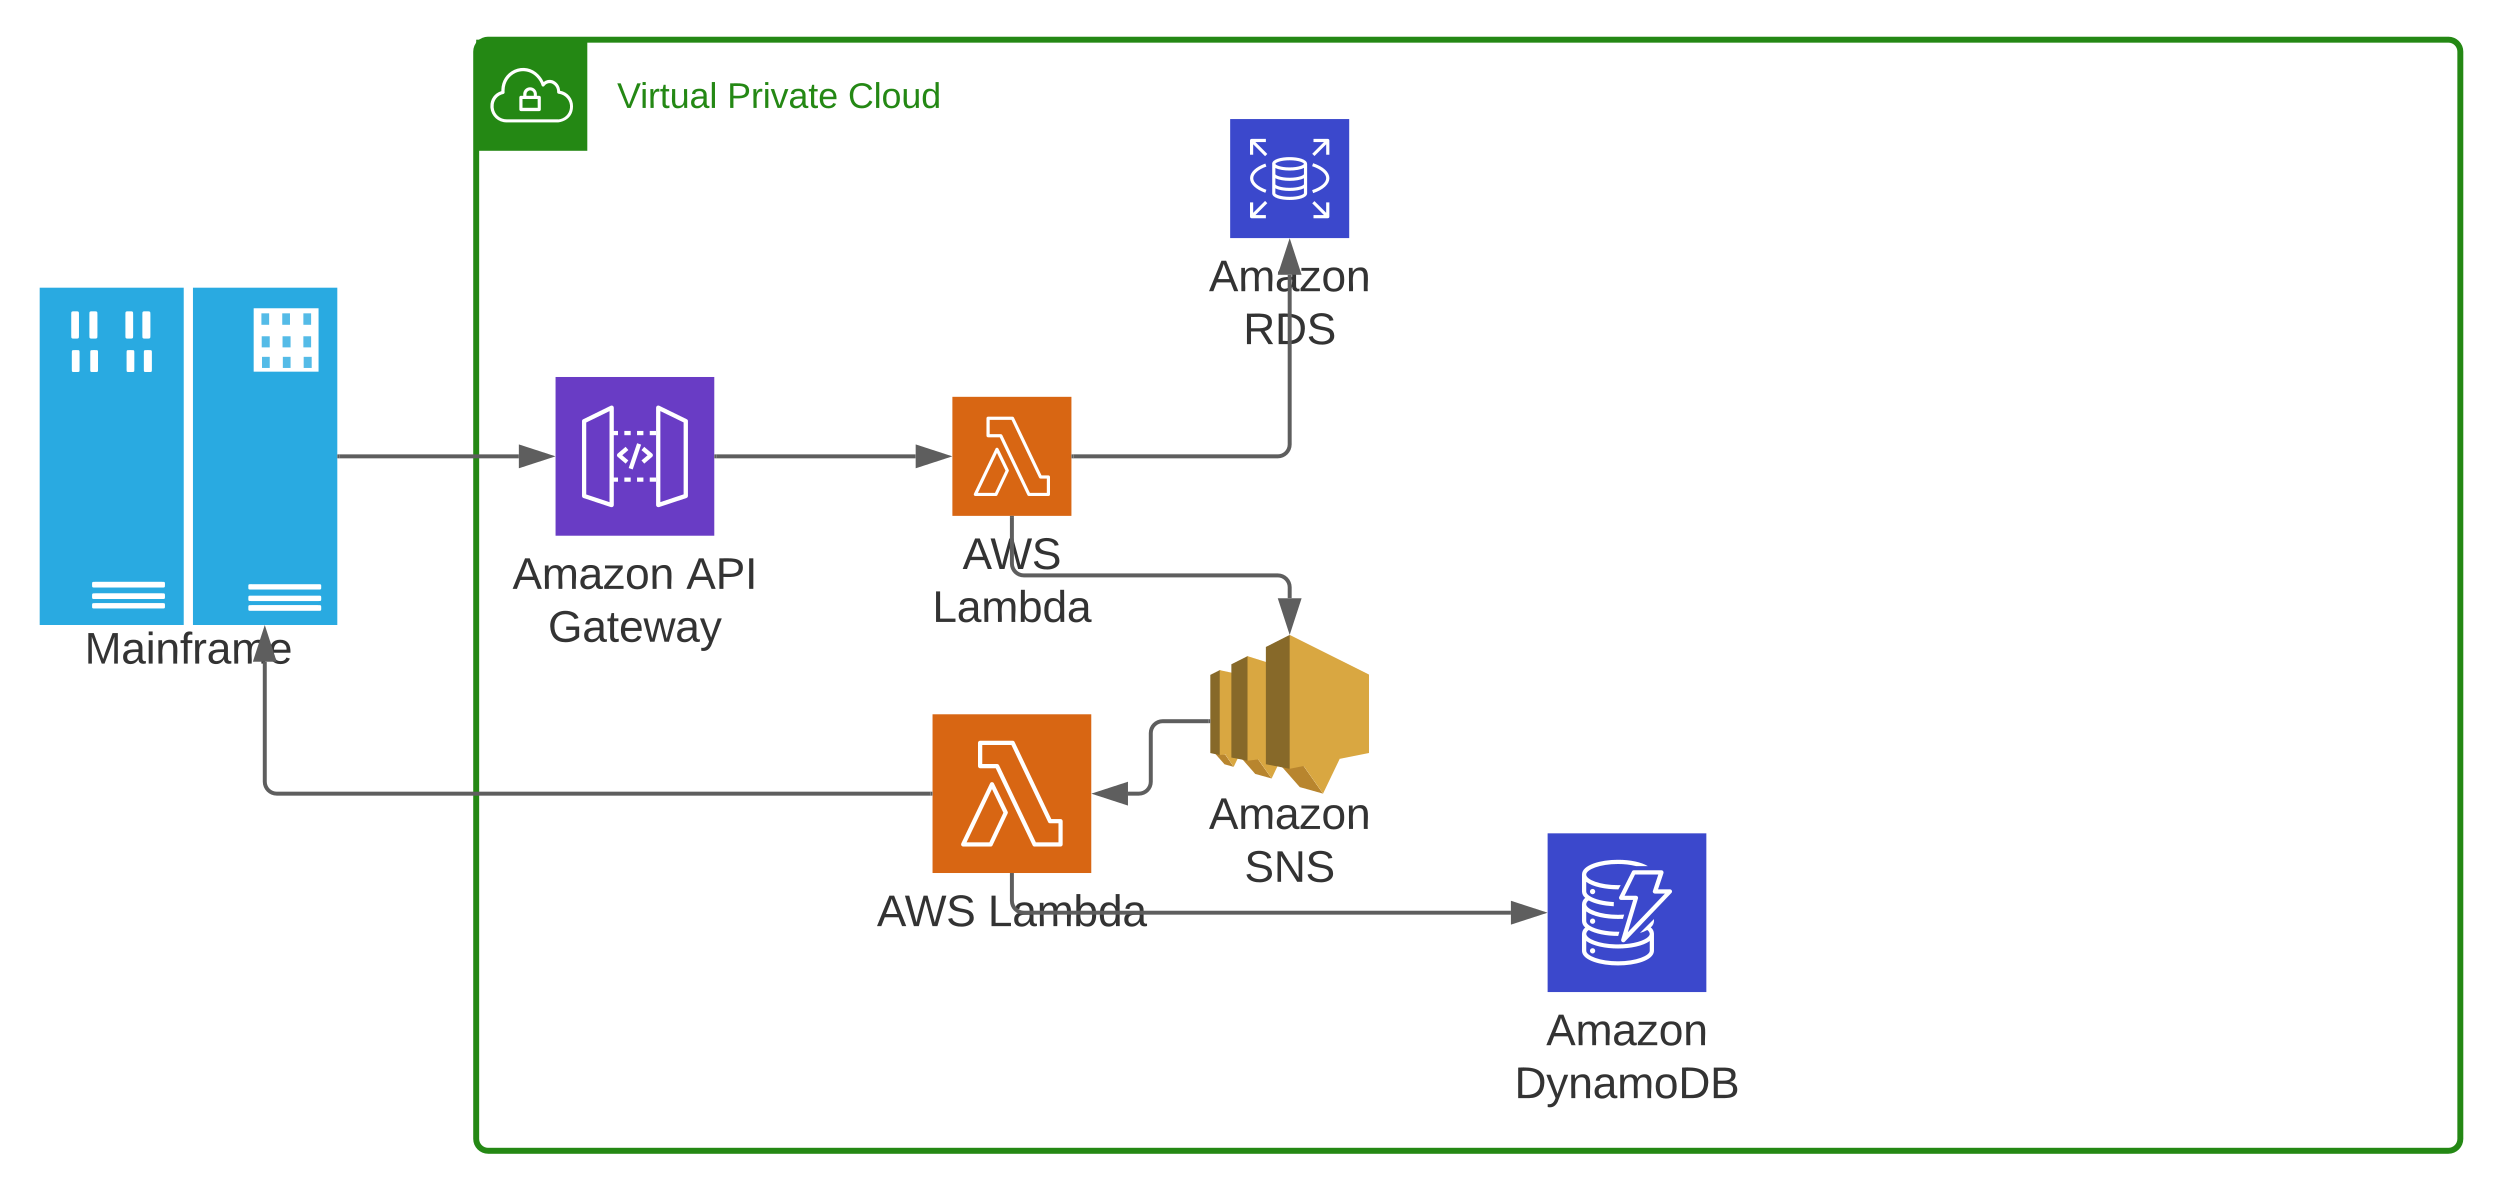 <svg xmlns="http://www.w3.org/2000/svg" xmlns:xlink="http://www.w3.org/1999/xlink" xmlns:lucid="lucid" width="1260" height="600"><g transform="translate(-20 -60)" lucid:page-tab-id="0_0"><path d="M0 0h1870.4v1323.2H0z" fill="#fff"/><path d="M260 86c0-3.3 2.7-6 6-6h988c3.3 0 6 2.7 6 6v548c0 3.3-2.7 6-6 6H266c-3.3 0-6-2.7-6-6z" stroke="#248814" stroke-width="3" fill="#fff" fill-opacity="0"/><path d="M260 80h56v56h-56V80z" stroke="#fff" stroke-opacity="0" fill="#248814"/><path d="M291.76 108.3h-1.18v-1.1c-.12-1.73-1.48-3.07-3.2-3.2-1.9-.13-3.54 1.3-3.67 3.2v1.07h-1.17c-.44 0-.8.36-.8.8v6.13c0 .44.36.8.8.8h9.23c.44 0 .8-.36.8-.8v-6.1c0-.44-.36-.8-.8-.8zm-6.4-1.06c.1-1.02 1-1.77 2-1.67.9.08 1.58.77 1.67 1.67v1.06h-3.72zm5.65 7.08h-7.67v-4.42h7.63z" stroke="#fff" stroke-opacity="0" fill="#fff"/><path d="M302.27 105.74c-.08-2.44-1.58-4.47-3.87-5.3-1.58-.46-3.16-.13-4.4.9-.68-1.44-1.47-2.6-2.6-3.75-3.24-3.36-7.94-4.3-12.18-2.4-4.04 1.9-6.4 5.63-6.54 10.05v.7c-3.4.98-5.66 4.08-5.5 7.65v.63c.4 4.28 3.92 7.52 8.2 7.47h26s7.42-.63 7.42-8.1c.04-3.9-2.66-7.2-6.53-7.86zm-.96 14.4h-25.9c-3.47.05-6.3-2.53-6.6-5.97v-.52c-.15-3.05 1.93-5.7 4.92-6.3.38-.12.63-.48.6-.9-.06-.4-.06-.73 0-1.14.07-3.78 2.1-6.94 5.52-8.6 1.25-.56 2.4-.8 3.83-.84 2.62.08 4.87 1.04 6.7 2.94 1.25 1.3 2.04 2.6 2.62 4.3.03.15.1.28.24.37.37.27.87.2 1.12-.17.83-1.18 2.25-1.67 3.62-1.3 1.8.72 2.87 2.4 2.83 4.32-.07.4.22.82.64.9 3.57.36 6.2 3.55 5.82 7.12-.3 3.13-2.7 5.52-5.82 5.85z" stroke="#fff" stroke-opacity="0" fill="#fff"/><use xlink:href="#a" transform="matrix(1,0,0,1,331,100) translate(0 14.4)"/><use xlink:href="#b" transform="matrix(1,0,0,1,331,100) translate(55.5 14.4)"/><use xlink:href="#c" transform="matrix(1,0,0,1,331,100) translate(116.4 14.4)"/><path d="M500 260h60v60h-60v-60z" stroke="#fff" stroke-opacity="0" stroke-width="2" fill="#d86613"/><path d="M548.4 310h-9.86c-.32 0-.57-.16-.7-.44l-13.96-29.16h-5.9c-.44 0-.8-.36-.8-.8v-8.8c0-.44.36-.8.8-.8h12.34c.32 0 .57.16.7.44l13.9 29.16h3.48c.45 0 .8.36.8.8v8.8c0 .44-.35.8-.8.8zm-9.35-1.6h8.55v-7.2h-3.2c-.32 0-.58-.16-.7-.44l-13.9-29.16h-11v7.2h5.6c.3 0 .57.16.73.44z" stroke="#fff" stroke-opacity="0" stroke-width="2" fill="#fff"/><path d="M521.98 310h-10.4c-.28 0-.52-.15-.68-.37-.16-.26-.16-.56-.04-.8l10.9-22.73c.1-.3.4-.46.7-.46.3 0 .58.17.72.44l5.2 10.72c.13.22.13.46 0 .7l-5.68 12c-.1.3-.4.5-.72.5zm-9.12-1.6h8.62l5.3-11.2-4.3-8.93z" stroke="#fff" stroke-opacity="0" stroke-width="2" fill="#fff"/><use xlink:href="#d" transform="matrix(1,0,0,1,470,329) translate(35.123 17.778)"/><use xlink:href="#e" transform="matrix(1,0,0,1,470,329) translate(19.907 44.444)"/><path d="M640 120h60v60h-60v-60z" stroke="#fff" stroke-opacity="0" stroke-width="2" fill="#3b48cc"/><path d="M678.76 142.58c0-2.3-4.55-3.4-8.8-3.4-4.25 0-8.8 1.1-8.8 3.4 0 .13.02.22.03.35v14.43c-.04 2.42 4.53 3.43 8.8 3.43 4.28 0 8.8-1.07 8.8-3.38v-14.84zm-8.78-1.8c4.66 0 7.2 1.28 7.2 1.8s-2.53 1.8-7.2 1.8c-4.7 0-7.2-1.26-7.2-1.8 0-.52 2.52-1.8 7.2-1.8zm7.2 16.64c0 .52-2.53 1.77-7.2 1.77-4.68 0-7.2-1.26-7.2-1.78v-2.52c1.68.92 4.52 1.36 7.2 1.36 2.68 0 5.5-.44 7.2-1.34zm0-4.56c0 .52-2.53 1.8-7.2 1.8-4.7 0-7.2-1.28-7.2-1.8h.02v-3.04c1.7.9 4.52 1.34 7.2 1.34 2.68 0 5.48-.43 7.2-1.32zm0-5.1c0 .53-2.53 1.82-7.2 1.82-4.7 0-7.2-1.3-7.2-1.8h.02v-3.12c1.7.9 4.5 1.3 7.2 1.3s5.54-.42 7.2-1.35zM652.73 168.4H658v1.6h-7.2c-.44 0-.8-.35-.8-.8V162h1.6v5.26l6-6 1.12 1.14zM690 162v7.2c0 .45-.35.8-.8.8H682v-1.6h5.27l-5.9-5.92 1.12-1.12 5.9 5.9v-5.25zM690 130.8v7.2h-1.6v-5.27l-5.9 5.9-1.14-1.12 5.9-5.9H682V130h7.2c.45 0 .8.36.8.8zM658.72 137.6l-1.12 1.12-6-6V138H650v-7.2c0-.45.36-.8.8-.8h7.2v1.6h-5.27zM657.73 157.17c-4.9-1.76-7.7-4.45-7.7-7.37s2.8-5.6 7.7-7.37l.54 1.5c-4.15 1.5-6.63 3.7-6.63 5.87 0 2.18 2.48 4.36 6.63 5.86zM681.82 157.34l-.5-1.52c4.43-1.5 7.08-3.74 7.08-6.02 0-2.28-2.65-4.53-7.1-6.04l.52-1.5c5.2 1.75 8.18 4.5 8.18 7.54 0 3.03-2.98 5.78-8.18 7.54z" stroke="#fff" stroke-opacity="0" stroke-width="2" fill="#fff"/><use xlink:href="#f" transform="matrix(1,0,0,1,610,189) translate(19.29 17.778)"/><use xlink:href="#g" transform="matrix(1,0,0,1,610,189) translate(36.605 44.444)"/><path d="M300 250h80v80h-80v-80z" stroke="#fff" stroke-opacity="0" fill="#693cc5"/><path d="M351.74 315.6c-.24 0-.43-.1-.62-.2-.3-.2-.45-.5-.45-.86v-49.08c0-.36.2-.72.5-.92.33-.2.73-.2 1.07-.05l13.88 6.8c.37.15.6.5.6.92v37.7c0 .52-.28.93-.75 1.08l-13.86 4.6h-.36zm1.08-48.4v45.85l11.72-3.9V272.9zM328.26 315.6h-.34l-13.87-4.6c-.45-.15-.73-.6-.72-1.07v-37.7c0-.42.23-.78.6-.93l13.86-6.8c.35-.17.73-.17 1.07.04.32.2.5.56.5.92v49.08c0 .35-.16.66-.45.87-.2.16-.4.2-.66.2zm-12.8-6.4l11.74 3.9v-45.9l-11.74 5.74z" stroke="#fff" stroke-opacity="0" fill="#fff"/><path d="M350.67 279.33h-3.2v-2.13h3.2zm-6.4 0h-3.2v-2.13h3.2zm-6.4 0h-3.2v-2.13h3.2zm-6.4 0h-3.2v-2.13h3.2zM350.67 302.8h-3.2v-2.13h3.2zm-6.4 0h-3.2v-2.13h3.2zm-6.4 0h-3.2v-2.13h3.2zm-6.4 0h-3.2v-2.13h3.2zM335.32 293.67l-4-3.42c-.46-.38-.5-1.06-.13-1.5.03-.05.06-.1.1-.13l4-3.42 1.4 1.62-3.06 2.65 3.05 2.6zM344.7 293.67l-1.4-1.62 3.05-2.58-3.05-2.6 1.38-1.67 4 3.4c.46.4.5 1.07.13 1.52-.03.04-.06.08-.1.1z" stroke="#fff" stroke-opacity="0" fill="#fff"/><path d="M336.86 295.9l4.24-12.52 2.02.7-4.23 12.52-2.04-.7z" stroke="#fff" stroke-opacity="0" stroke-width=".32" fill="#fff"/><use xlink:href="#h" transform="matrix(1,0,0,1,270,339) translate(8.302 17.778)"/><use xlink:href="#i" transform="matrix(1,0,0,1,270,339) translate(95.895 17.778)"/><use xlink:href="#j" transform="matrix(1,0,0,1,270,339) translate(26.204 44.444)"/><path d="M381 290h100.5" stroke="#5e5e5e" stroke-width="2" fill="none"/><path d="M381.03 291H380v-2h1.03z" fill="#5e5e5e"/><path d="M496.76 290l-14.26 4.64v-9.28z" stroke="#5e5e5e" stroke-width="2" fill="#5e5e5e"/><path d="M40 205h72.6v170H40V205zM117.25 205H190v170h-72.75V205z" fill="#29aae1"/><path d="M57.85 216.9c1.95 0 1.95 0 1.95 1.7v10.37c0 1.7 0 1.7-1.95 1.7s-1.95 0-1.95-1.7V218.6c0-1.7 0-1.7 1.95-1.7zM67 216.9c2.1 0 2.1 0 2.1 1.7v10.37c0 1.7 0 1.7-2.1 1.7-1.95 0-1.95 0-1.95-1.7V218.6c0-1.7 0-1.7 1.95-1.7zM85.15 216.9c1.95 0 1.95 0 1.95 1.7v10.37c0 1.7 0 1.7-1.95 1.7s-1.95 0-1.95-1.7V218.6c0-1.7 0-1.7 1.95-1.7zM93.7 216.9c2.1 0 2.1 0 2.1 1.7v10.37c0 1.7 0 1.7-2.1 1.7-1.95 0-1.95 0-1.95-1.7V218.6c0-1.7 0-1.7 1.95-1.7zM57.7 236.45h.9c1.5 0 1.5 0 1.5 1.53v8.16c0 1.36 0 1.36-1.5 1.36h-.9c-1.5 0-1.5 0-1.5-1.36v-8.16c0-1.53 0-1.53 1.5-1.53zM67 236.45h.9c1.5 0 1.5 0 1.5 1.53v8.16c0 1.36 0 1.36-1.5 1.36H67c-1.5 0-1.5 0-1.5-1.36v-8.16c0-1.53 0-1.53 1.5-1.53zM85.3 236.45h.9c1.5 0 1.5 0 1.5 1.53v8.16c0 1.36 0 1.36-1.5 1.36h-.9c-1.5 0-1.5 0-1.5-1.36v-8.16c0-1.53 0-1.53 1.5-1.53zM94 236.45h.9c1.65 0 1.65 0 1.65 1.53v8.16c0 1.36 0 1.36-1.65 1.36H94c-1.5 0-1.5 0-1.5-1.36v-8.16c0-1.53 0-1.53 1.5-1.53zM68.05 353.24h33.45c1.65 0 1.65 0 1.65 1.36 0 1.53 0 1.53-1.65 1.53H68.05c-1.65 0-1.65 0-1.65-1.53 0-1.36 0-1.36 1.65-1.36zM68.05 359.02h33.45c1.65 0 1.65 0 1.65 1.53 0 1.36 0 1.36-1.65 1.36H68.05c-1.65 0-1.65 0-1.65-1.35 0-1.53 0-1.53 1.65-1.53zM68.05 363.95h33.45c1.65 0 1.65 0 1.65 1.36 0 1.37 0 1.37-1.65 1.37H68.05c-1.65 0-1.65 0-1.65-1.36 0-1.35 0-1.35 1.65-1.35zM146.8 354.43h33.45c1.65 0 1.65 0 1.65 1.36 0 1.35 0 1.35-1.65 1.35H146.8c-1.65 0-1.65 0-1.65-1.36 0-1.37 0-1.37 1.65-1.37zM146.8 360.2h33.45c1.65 0 1.65 0 1.65 1.37 0 1.36 0 1.36-1.65 1.36H146.8c-1.65 0-1.65 0-1.65-1.36s0-1.36 1.65-1.36zM146.8 364.97h33.45c1.65 0 1.65 0 1.65 1.53 0 1.36 0 1.36-1.65 1.36H146.8c-1.65 0-1.65 0-1.65-1.36 0-1.53 0-1.53 1.65-1.53zM147.85 215.37h32.7v31.96h-32.7v-31.96z" fill="#fff"/><path d="M151.75 217.92h3.9v5.78h-3.9v-5.78zM162.25 217.92h3.9v5.78h-3.9v-5.78zM172.9 217.92h3.9v5.78h-3.9v-5.78zM151.9 229.48h4.05v5.6h-4.05v-5.6zM162.4 229.48h4.05v5.6h-4.05v-5.6zM172.9 229.48h3.9v5.6h-3.9v-5.6zM152.05 239.85h3.9v5.6h-3.9v-5.6zM162.55 239.85h3.9v5.6h-3.9v-5.6zM173.05 239.85h4.05v5.6h-4.05v-5.6z" fill="#54bbe7"/><use xlink:href="#k" transform="matrix(1,0,0,1,10,375) translate(52.654 19.444)"/><path d="M191 290h90.5" stroke="#5e5e5e" stroke-width="2" fill="none"/><path d="M191.03 291H190v-2h1.03z" fill="#5e5e5e"/><path d="M296.76 290l-14.26 4.64v-9.28z" stroke="#5e5e5e" stroke-width="2" fill="#5e5e5e"/><path d="M561 290h103c3.3 0 6-2.7 6-6v-85.5" stroke="#5e5e5e" stroke-width="2" fill="none"/><path d="M561.03 291H560v-2h1.03z" fill="#5e5e5e"/><path d="M670 183.24l4.64 14.26h-9.28z" stroke="#5e5e5e" stroke-width="2" fill="#5e5e5e"/><path d="M660.9 452.36l-8.27-2.3-7.8-8.9 8.7.72 7.37 10.48z" fill="#b8852e"/><path d="M660.9 452.36l5.9-12.36-5.52-.78-7.75 2.67 7.37 10.46z" fill="#d9a741"/><path d="M641.78 446.5l-4.64-1.3-5.12-5.82 5.44.84 4.32 6.28z" fill="#b8852e"/><path d="M641.78 446.5l3.33-6.95-3.1-.45-4.54 1.12 4.32 6.28z" fill="#d9a741"/><path d="M630 439.54l4.76 1 23.24-20.2-23.24-22.6-4.76 2.4v39.4z" fill="#876929"/><path d="M653.1 401.73v37.1l-18.36 1.7v-42.78l18.36 3.98z" fill="#d9a741"/><path d="M640.6 441.8l8.15 1.62 22.47-26-22.47-26.73-8.14 4.1v47z" fill="#876929"/><path d="M695.23 405.4v32.06l-46.48 5.96V390.7l46.48 14.7z" fill="#d9a741"/><path d="M686.82 460l-11.74-3.3-11.1-12.63 12.38 1.04 10.46 14.9z" fill="#b8852e"/><path d="M686.8 460l8.42-17.56-7.86-1.12-11 3.8 10.45 14.87z" fill="#d9a741"/><path d="M658 445.18l11.96 2.3 16.26-33.74L669.96 380 658 386.07v59.1z" fill="#876929"/><path d="M669.98 447.47l40-7.96v-39.53L670 380v67.47z" fill="#d9a741"/><use xlink:href="#f" transform="matrix(1,0,0,1,630,460) translate(-0.71 17.778)"/><use xlink:href="#l" transform="matrix(1,0,0,1,630,460) translate(17.191 44.444)"/><path d="M530 321v23c0 3.32 2.7 6 6 6h128c3.3 0 6 2.7 6 6v5.5" stroke="#5e5e5e" stroke-width="2" fill="none"/><path d="M531 321.03h-2V320h2z" fill="#5e5e5e"/><path d="M670 376.78l-4.64-14.27h9.28z" stroke="#5e5e5e" stroke-width="2" fill="#5e5e5e"/><path d="M490 420h80v80h-80v-80z" stroke="#fff" stroke-opacity="0" stroke-width="2" fill="#d86613"/><path d="M554.53 486.67H541.4c-.44 0-.78-.22-.95-.6l-18.6-38.87h-7.86c-.6 0-1.08-.48-1.08-1.07V434.4c0-.6.47-1.07 1.07-1.07h16.42c.43 0 .77.22.94.6l18.52 38.87h4.65c.6 0 1.07.48 1.07 1.07v11.73c0 .6-.47 1.07-1.07 1.07zm-12.46-2.14h11.4v-9.6h-4.27c-.43 0-.77-.2-.94-.58l-18.52-38.88h-14.68v9.6h7.47c.42 0 .76.2.98.58z" stroke="#fff" stroke-opacity="0" stroke-width="2" fill="#fff"/><path d="M519.3 486.67h-13.85c-.38 0-.7-.2-.92-.5-.2-.35-.2-.74-.05-1.06L519 454.8c.16-.4.54-.6.94-.6.43 0 .78.2.97.57l6.95 14.3c.16.28.16.6 0 .93l-7.58 15.98c-.14.43-.52.7-.97.7zm-12.15-2.15h11.5l7.05-14.9-5.74-11.93z" stroke="#fff" stroke-opacity="0" stroke-width="2" fill="#fff"/><use xlink:href="#m" transform="matrix(1,0,0,1,460,509) translate(1.944 17.778)"/><use xlink:href="#e" transform="matrix(1,0,0,1,460,509) translate(57.87 17.778)"/><path d="M629 423.48h-23c-3.3 0-6 2.68-6 6V454c0 3.3-2.7 6-6 6h-5.5" stroke="#5e5e5e" stroke-width="2" fill="none"/><path d="M630 424.48h-1.03v-2H630z" fill="#5e5e5e"/><path d="M573.24 460l14.26-4.64v9.28z" stroke="#5e5e5e" stroke-width="2" fill="#5e5e5e"/><path d="M489 460H159.45c-3.3 0-6-2.7-6-6v-60.5" stroke="#5e5e5e" stroke-width="2" fill="none"/><path d="M490 461h-1.03v-2H490z" fill="#5e5e5e"/><path d="M153.45 378.24l4.64 14.26h-9.28z" stroke="#5e5e5e" stroke-width="2" fill="#5e5e5e"/><path d="M800 480h80v80h-80v-80z" stroke="#fff" stroke-opacity="0" stroke-width="2" fill="#3b48cc"/><path d="M853.6 523.2l-7.07 7.02c1.35-.37 2.43-.8 3.67-1.5.72.44 1.12 1.13 1.27 1.93 0 1.97-4.14 4.1-10.27 4.95-2.03.27-3.7.38-5.73.38h-1.05c-8.64-.16-14.95-2.88-14.95-5.33.1-.8.54-1.44 1.27-1.92 3.34 1.86 8.78 2.98 14.73 2.98h.1l.62-2.12h-.73c-5.88 0-11.32-1.17-14.2-2.98-1.15-.75-1.8-1.6-1.8-2.3v-4.95c3.26 2.5 9.76 3.78 16 3.78.83 0 1.67 0 2.5-.05l.62-2.13c-1.1.05-2.08.1-3.13.1-9.14 0-16-2.82-16-5.32.1-.86.54-1.5 1.27-1.92 2.94 1.66 7.47 2.67 12.6 2.94l.06-2.13c-5.04-.26-9.6-1.33-12.12-2.98-1.16-.7-1.77-1.54-1.8-2.3v-4.9c3.25 2.5 9.75 3.8 16 3.8h.2l1.17-2.14h-1.38c-9.14 0-16-2.77-16-5.33 0-2.5 6.86-5.33 16-5.33 3.23 0 5.98.32 9.14 1.07h5.9c-3.24-1.98-8.76-3.2-15.03-3.2-8.78 0-18.14 2.6-18.14 7.45v8.58c.07 1.28.62 2.35 1.63 3.15-1 .85-1.56 1.9-1.63 3.2v8.52c.07 1.33.62 2.4 1.63 3.25-1 .8-1.56 1.87-1.63 3.2v8.74c.3 4.68 9.47 7.18 18.14 7.18s17.85-2.5 18.14-7.25V530.6c-.03-1.28-.6-2.4-1.62-3.2 1-.8 1.56-1.92 1.63-3.2zm-2.13 15.97c0 2.5-6.86 5.33-16 5.33s-16-2.77-16-5.33v-4.9c3.26 2.45 9.76 3.78 16 3.78s12.73-1.33 16-3.78z" stroke="#fff" stroke-opacity="0" stroke-width="2" fill="#fff"/><path d="M824 509.35c0 .74-.6 1.34-1.33 1.34-.74 0-1.34-.6-1.34-1.35 0-.73.6-1.33 1.34-1.33.73 0 1.33.6 1.33 1.33zM824 524.3c0 .72-.6 1.32-1.33 1.32-.74 0-1.34-.6-1.34-1.33 0-.75.6-1.35 1.34-1.35.73 0 1.33.6 1.33 1.34zM824 539.22c0 .74-.6 1.33-1.33 1.33-.74 0-1.34-.6-1.34-1.33 0-.73.6-1.33 1.34-1.33.73 0 1.33.6 1.33 1.32zM838.12 534.9c-.18 0-.34-.02-.53-.13-.44-.26-.62-.77-.5-1.24l6-19.96h-6.04c-.6.03-1.07-.44-1.07-1.06 0-.17 0-.35.12-.5l6.4-12.8c.18-.37.52-.6.95-.6h13.87c.6-.02 1.07.45 1.1 1.03.03.14 0 .25-.03.4l-2.74 8.17h6c.57.03 1.06.5 1.06 1.08 0 .3-.1.5-.3.73l-23.47 24.55c-.2.25-.48.36-.83.36zm.67-23.44h5.74c.35 0 .64.15.86.4.18.3.26.62.16.95l-5.14 17.07 18.7-19.5h-4.98c-.6 0-1.1-.43-1.13-1 0-.16 0-.3.07-.4l2.72-8.22h-11.74z" stroke="#fff" stroke-opacity="0" stroke-width="2" fill="#fff"/><g><use xlink:href="#f" transform="matrix(1,0,0,1,770,569) translate(29.29 17.778)"/><use xlink:href="#n" transform="matrix(1,0,0,1,770,569) translate(13.302 44.444)"/></g><path d="M530 501v13c0 3.3 2.7 6 6 6h245.5" stroke="#5e5e5e" stroke-width="2" fill="none"/><path d="M531 501.03h-2V500h2z" fill="#5e5e5e"/><path d="M796.76 520l-14.26 4.64v-9.28z" stroke="#5e5e5e" stroke-width="2" fill="#5e5e5e"/><defs><path fill="#248814" d="M137 0h-34L2-248h35l83 218 83-218h36" id="o"/><path fill="#248814" d="M24-231v-30h32v30H24zM24 0v-190h32V0H24" id="p"/><path fill="#248814" d="M114-163C36-179 61-72 57 0H25l-1-190h30c1 12-1 29 2 39 6-27 23-49 58-41v29" id="q"/><path fill="#248814" d="M59-47c-2 24 18 29 38 22v24C64 9 27 4 27-40v-127H5v-23h24l9-43h21v43h35v23H59v120" id="r"/><path fill="#248814" d="M84 4C-5 8 30-112 23-190h32v120c0 31 7 50 39 49 72-2 45-101 50-169h31l1 190h-30c-1-10 1-25-2-33-11 22-28 36-60 37" id="s"/><path fill="#248814" d="M141-36C126-15 110 5 73 4 37 3 15-17 15-53c-1-64 63-63 125-63 3-35-9-54-41-54-24 1-41 7-42 31l-33-3c5-37 33-52 76-52 45 0 72 20 72 64v82c-1 20 7 32 28 27v20c-31 9-61-2-59-35zM48-53c0 20 12 33 32 33 41-3 63-29 60-74-43 2-92-5-92 41" id="t"/><path fill="#248814" d="M24 0v-261h32V0H24" id="u"/><g id="a"><use transform="matrix(0.05,0,0,0.05,0,0)" xlink:href="#o"/><use transform="matrix(0.05,0,0,0.05,11.65,0)" xlink:href="#p"/><use transform="matrix(0.05,0,0,0.05,15.6,0)" xlink:href="#q"/><use transform="matrix(0.05,0,0,0.05,21.55,0)" xlink:href="#r"/><use transform="matrix(0.05,0,0,0.05,26.55,0)" xlink:href="#s"/><use transform="matrix(0.05,0,0,0.05,36.55,0)" xlink:href="#t"/><use transform="matrix(0.05,0,0,0.05,46.55,0)" xlink:href="#u"/></g><path fill="#248814" d="M30-248c87 1 191-15 191 75 0 78-77 80-158 76V0H30v-248zm33 125c57 0 124 11 124-50 0-59-68-47-124-48v98" id="v"/><path fill="#248814" d="M108 0H70L1-190h34L89-25l56-165h34" id="w"/><path fill="#248814" d="M100-194c63 0 86 42 84 106H49c0 40 14 67 53 68 26 1 43-12 49-29l28 8c-11 28-37 45-77 45C44 4 14-33 15-96c1-61 26-98 85-98zm52 81c6-60-76-77-97-28-3 7-6 17-6 28h103" id="x"/><g id="b"><use transform="matrix(0.05,0,0,0.05,0,0)" xlink:href="#v"/><use transform="matrix(0.05,0,0,0.05,12,0)" xlink:href="#q"/><use transform="matrix(0.05,0,0,0.05,17.95,0)" xlink:href="#p"/><use transform="matrix(0.05,0,0,0.05,21.9,0)" xlink:href="#w"/><use transform="matrix(0.05,0,0,0.05,30.9,0)" xlink:href="#t"/><use transform="matrix(0.05,0,0,0.05,40.9,0)" xlink:href="#r"/><use transform="matrix(0.05,0,0,0.05,45.9,0)" xlink:href="#x"/></g><path fill="#248814" d="M212-179c-10-28-35-45-73-45-59 0-87 40-87 99 0 60 29 101 89 101 43 0 62-24 78-52l27 14C228-24 195 4 139 4 59 4 22-46 18-125c-6-104 99-153 187-111 19 9 31 26 39 46" id="y"/><path fill="#248814" d="M100-194c62-1 85 37 85 99 1 63-27 99-86 99S16-35 15-95c0-66 28-99 85-99zM99-20c44 1 53-31 53-75 0-43-8-75-51-75s-53 32-53 75 10 74 51 75" id="z"/><path fill="#248814" d="M85-194c31 0 48 13 60 33l-1-100h32l1 261h-30c-2-10 0-23-3-31C134-8 116 4 85 4 32 4 16-35 15-94c0-66 23-100 70-100zm9 24c-40 0-46 34-46 75 0 40 6 74 45 74 42 0 51-32 51-76 0-42-9-74-50-73" id="A"/><g id="c"><use transform="matrix(0.05,0,0,0.05,0,0)" xlink:href="#y"/><use transform="matrix(0.05,0,0,0.05,12.95,0)" xlink:href="#u"/><use transform="matrix(0.05,0,0,0.05,16.9,0)" xlink:href="#z"/><use transform="matrix(0.05,0,0,0.05,26.9,0)" xlink:href="#s"/><use transform="matrix(0.05,0,0,0.05,36.9,0)" xlink:href="#A"/></g><path fill="#333" d="M205 0l-28-72H64L36 0H1l101-248h38L239 0h-34zm-38-99l-47-123c-12 45-31 82-46 123h93" id="B"/><path fill="#333" d="M266 0h-40l-56-210L115 0H75L2-248h35L96-30l15-64 43-154h32l59 218 59-218h35" id="C"/><path fill="#333" d="M185-189c-5-48-123-54-124 2 14 75 158 14 163 119 3 78-121 87-175 55-17-10-28-26-33-46l33-7c5 56 141 63 141-1 0-78-155-14-162-118-5-82 145-84 179-34 5 7 8 16 11 25" id="D"/><g id="d"><use transform="matrix(0.062,0,0,0.062,0,0)" xlink:href="#B"/><use transform="matrix(0.062,0,0,0.062,14.012,0)" xlink:href="#C"/><use transform="matrix(0.062,0,0,0.062,34.938,0)" xlink:href="#D"/></g><path fill="#333" d="M30 0v-248h33v221h125V0H30" id="E"/><path fill="#333" d="M141-36C126-15 110 5 73 4 37 3 15-17 15-53c-1-64 63-63 125-63 3-35-9-54-41-54-24 1-41 7-42 31l-33-3c5-37 33-52 76-52 45 0 72 20 72 64v82c-1 20 7 32 28 27v20c-31 9-61-2-59-35zM48-53c0 20 12 33 32 33 41-3 63-29 60-74-43 2-92-5-92 41" id="F"/><path fill="#333" d="M210-169c-67 3-38 105-44 169h-31v-121c0-29-5-50-35-48C34-165 62-65 56 0H25l-1-190h30c1 10-1 24 2 32 10-44 99-50 107 0 11-21 27-35 58-36 85-2 47 119 55 194h-31v-121c0-29-5-49-35-48" id="G"/><path fill="#333" d="M115-194c53 0 69 39 70 98 0 66-23 100-70 100C84 3 66-7 56-30L54 0H23l1-261h32v101c10-23 28-34 59-34zm-8 174c40 0 45-34 45-75 0-40-5-75-45-74-42 0-51 32-51 76 0 43 10 73 51 73" id="H"/><path fill="#333" d="M85-194c31 0 48 13 60 33l-1-100h32l1 261h-30c-2-10 0-23-3-31C134-8 116 4 85 4 32 4 16-35 15-94c0-66 23-100 70-100zm9 24c-40 0-46 34-46 75 0 40 6 74 45 74 42 0 51-32 51-76 0-42-9-74-50-73" id="I"/><g id="e"><use transform="matrix(0.062,0,0,0.062,0,0)" xlink:href="#E"/><use transform="matrix(0.062,0,0,0.062,12.346,0)" xlink:href="#F"/><use transform="matrix(0.062,0,0,0.062,24.691,0)" xlink:href="#G"/><use transform="matrix(0.062,0,0,0.062,43.148,0)" xlink:href="#H"/><use transform="matrix(0.062,0,0,0.062,55.494,0)" xlink:href="#I"/><use transform="matrix(0.062,0,0,0.062,67.84,0)" xlink:href="#F"/></g><path fill="#333" d="M9 0v-24l116-142H16v-24h144v24L44-24h123V0H9" id="J"/><path fill="#333" d="M100-194c62-1 85 37 85 99 1 63-27 99-86 99S16-35 15-95c0-66 28-99 85-99zM99-20c44 1 53-31 53-75 0-43-8-75-51-75s-53 32-53 75 10 74 51 75" id="K"/><path fill="#333" d="M117-194c89-4 53 116 60 194h-32v-121c0-31-8-49-39-48C34-167 62-67 57 0H25l-1-190h30c1 10-1 24 2 32 11-22 29-35 61-36" id="L"/><g id="f"><use transform="matrix(0.062,0,0,0.062,0,0)" xlink:href="#B"/><use transform="matrix(0.062,0,0,0.062,14.815,0)" xlink:href="#G"/><use transform="matrix(0.062,0,0,0.062,33.272,0)" xlink:href="#F"/><use transform="matrix(0.062,0,0,0.062,45.617,0)" xlink:href="#J"/><use transform="matrix(0.062,0,0,0.062,56.728,0)" xlink:href="#K"/><use transform="matrix(0.062,0,0,0.062,69.074,0)" xlink:href="#L"/></g><path fill="#333" d="M233-177c-1 41-23 64-60 70L243 0h-38l-65-103H63V0H30v-248c88 3 205-21 203 71zM63-129c60-2 137 13 137-47 0-61-80-42-137-45v92" id="M"/><path fill="#333" d="M30-248c118-7 216 8 213 122C240-48 200 0 122 0H30v-248zM63-27c89 8 146-16 146-99s-60-101-146-95v194" id="N"/><g id="g"><use transform="matrix(0.062,0,0,0.062,0,0)" xlink:href="#M"/><use transform="matrix(0.062,0,0,0.062,15.988,0)" xlink:href="#N"/><use transform="matrix(0.062,0,0,0.062,31.975,0)" xlink:href="#D"/></g><g id="h"><use transform="matrix(0.062,0,0,0.062,0,0)" xlink:href="#B"/><use transform="matrix(0.062,0,0,0.062,14.815,0)" xlink:href="#G"/><use transform="matrix(0.062,0,0,0.062,33.272,0)" xlink:href="#F"/><use transform="matrix(0.062,0,0,0.062,45.617,0)" xlink:href="#J"/><use transform="matrix(0.062,0,0,0.062,56.728,0)" xlink:href="#K"/><use transform="matrix(0.062,0,0,0.062,69.074,0)" xlink:href="#L"/></g><path fill="#333" d="M30-248c87 1 191-15 191 75 0 78-77 80-158 76V0H30v-248zm33 125c57 0 124 11 124-50 0-59-68-47-124-48v98" id="O"/><path fill="#333" d="M33 0v-248h34V0H33" id="P"/><g id="i"><use transform="matrix(0.062,0,0,0.062,0,0)" xlink:href="#B"/><use transform="matrix(0.062,0,0,0.062,14.815,0)" xlink:href="#O"/><use transform="matrix(0.062,0,0,0.062,29.63,0)" xlink:href="#P"/></g><path fill="#333" d="M143 4C61 4 22-44 18-125c-5-107 100-154 193-111 17 8 29 25 37 43l-32 9c-13-25-37-40-76-40-61 0-88 39-88 99 0 61 29 100 91 101 35 0 62-11 79-27v-45h-74v-28h105v86C228-13 192 4 143 4" id="Q"/><path fill="#333" d="M59-47c-2 24 18 29 38 22v24C64 9 27 4 27-40v-127H5v-23h24l9-43h21v43h35v23H59v120" id="R"/><path fill="#333" d="M100-194c63 0 86 42 84 106H49c0 40 14 67 53 68 26 1 43-12 49-29l28 8c-11 28-37 45-77 45C44 4 14-33 15-96c1-61 26-98 85-98zm52 81c6-60-76-77-97-28-3 7-6 17-6 28h103" id="S"/><path fill="#333" d="M206 0h-36l-40-164L89 0H53L-1-190h32L70-26l43-164h34l41 164 42-164h31" id="T"/><path fill="#333" d="M179-190L93 31C79 59 56 82 12 73V49c39 6 53-20 64-50L1-190h34L92-34l54-156h33" id="U"/><g id="j"><use transform="matrix(0.062,0,0,0.062,0,0)" xlink:href="#Q"/><use transform="matrix(0.062,0,0,0.062,17.284,0)" xlink:href="#F"/><use transform="matrix(0.062,0,0,0.062,29.63,0)" xlink:href="#R"/><use transform="matrix(0.062,0,0,0.062,35.802,0)" xlink:href="#S"/><use transform="matrix(0.062,0,0,0.062,48.148,0)" xlink:href="#T"/><use transform="matrix(0.062,0,0,0.062,64.136,0)" xlink:href="#F"/><use transform="matrix(0.062,0,0,0.062,76.481,0)" xlink:href="#U"/></g><path fill="#333" d="M240 0l2-218c-23 76-54 145-80 218h-23L58-218 59 0H30v-248h44l77 211c21-75 51-140 76-211h43V0h-30" id="V"/><path fill="#333" d="M24-231v-30h32v30H24zM24 0v-190h32V0H24" id="W"/><path fill="#333" d="M101-234c-31-9-42 10-38 44h38v23H63V0H32v-167H5v-23h27c-7-52 17-82 69-68v24" id="X"/><path fill="#333" d="M114-163C36-179 61-72 57 0H25l-1-190h30c1 12-1 29 2 39 6-27 23-49 58-41v29" id="Y"/><g id="k"><use transform="matrix(0.062,0,0,0.062,0,0)" xlink:href="#V"/><use transform="matrix(0.062,0,0,0.062,18.457,0)" xlink:href="#F"/><use transform="matrix(0.062,0,0,0.062,30.802,0)" xlink:href="#W"/><use transform="matrix(0.062,0,0,0.062,35.679,0)" xlink:href="#L"/><use transform="matrix(0.062,0,0,0.062,48.025,0)" xlink:href="#X"/><use transform="matrix(0.062,0,0,0.062,54.198,0)" xlink:href="#Y"/><use transform="matrix(0.062,0,0,0.062,61.543,0)" xlink:href="#F"/><use transform="matrix(0.062,0,0,0.062,73.889,0)" xlink:href="#G"/><use transform="matrix(0.062,0,0,0.062,92.346,0)" xlink:href="#S"/></g><path fill="#333" d="M190 0L58-211 59 0H30v-248h39L202-35l-2-213h31V0h-41" id="Z"/><g id="l"><use transform="matrix(0.062,0,0,0.062,0,0)" xlink:href="#D"/><use transform="matrix(0.062,0,0,0.062,14.815,0)" xlink:href="#Z"/><use transform="matrix(0.062,0,0,0.062,30.802,0)" xlink:href="#D"/></g><g id="m"><use transform="matrix(0.062,0,0,0.062,0,0)" xlink:href="#B"/><use transform="matrix(0.062,0,0,0.062,14.012,0)" xlink:href="#C"/><use transform="matrix(0.062,0,0,0.062,34.938,0)" xlink:href="#D"/></g><path fill="#333" d="M160-131c35 5 61 23 61 61C221 17 115-2 30 0v-248c76 3 177-17 177 60 0 33-19 50-47 57zm-97-11c50-1 110 9 110-42 0-47-63-36-110-37v79zm0 115c55-2 124 14 124-45 0-56-70-42-124-44v89" id="aa"/><g id="n"><use transform="matrix(0.062,0,0,0.062,0,0)" xlink:href="#N"/><use transform="matrix(0.062,0,0,0.062,15.988,0)" xlink:href="#U"/><use transform="matrix(0.062,0,0,0.062,27.099,0)" xlink:href="#L"/><use transform="matrix(0.062,0,0,0.062,39.444,0)" xlink:href="#F"/><use transform="matrix(0.062,0,0,0.062,51.79,0)" xlink:href="#G"/><use transform="matrix(0.062,0,0,0.062,70.247,0)" xlink:href="#K"/><use transform="matrix(0.062,0,0,0.062,82.593,0)" xlink:href="#N"/><use transform="matrix(0.062,0,0,0.062,98.58,0)" xlink:href="#aa"/></g></defs></g></svg>